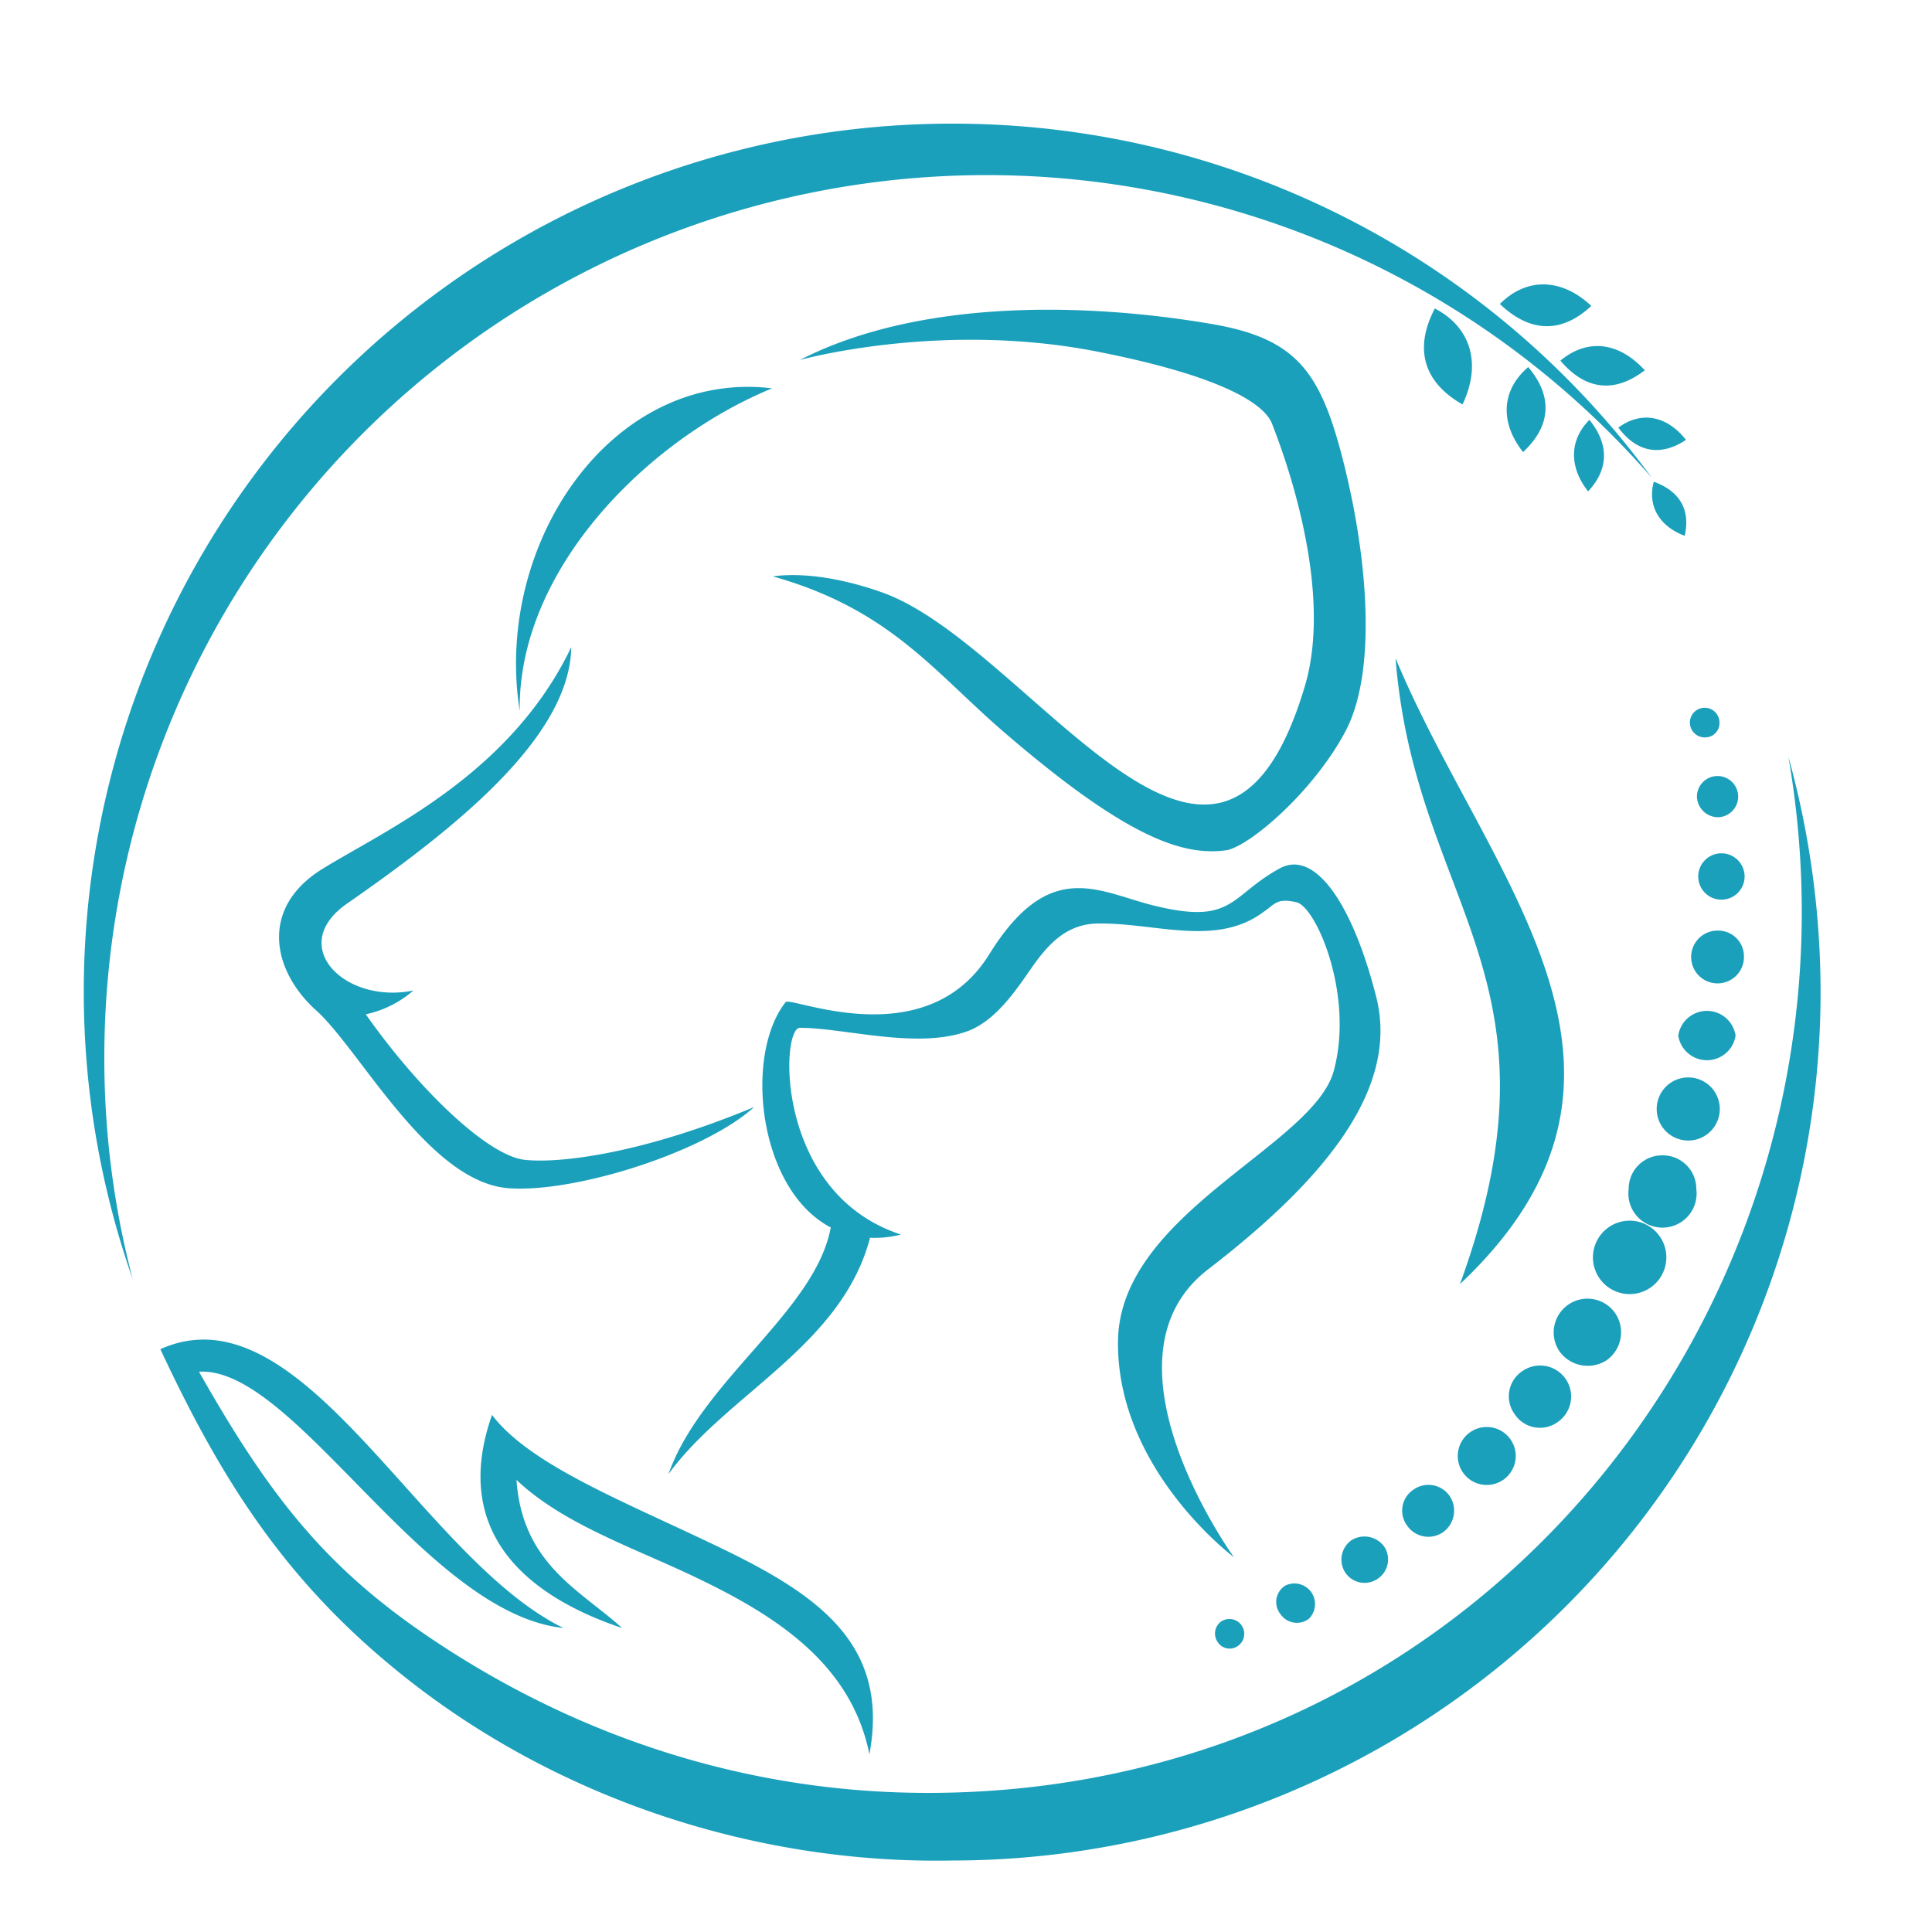 <svg id="Layer_1" data-name="Layer 1" xmlns="http://www.w3.org/2000/svg" viewBox="0 0 300 300">
  <defs>
    <style>
      .cls-1 {
        fill: #1ba0bc;
        fill-rule: evenodd;
      }
    </style>
  </defs>
  <title>1-16</title>
  <path class="cls-1" d="M147.9,19.2a134.5,134.5,0,0,1,108.6,55,137,137,0,0,0-240.3,90,134.6,134.6,0,0,0,4.4,34.4A134.8,134.8,0,0,1,147.9,19.2Zm98.9,46c3.1,3.8,3,7.7-.2,11.1C243.6,72.5,243.7,68.3,246.8,65.2Zm10,9.6c4.1,1.5,5.7,4.4,4.8,8.4C257.6,81.7,255.8,78.5,256.8,74.8ZM232.9,47.2c4.7,4.5,9.6,4.6,14.2.3C242.4,43.1,237,43.1,232.9,47.2Zm18.4,19.2c2.9,3.9,6.6,4.5,10.5,1.9C258.8,64.5,254.8,63.8,251.3,66.4Zm-9-10.4c3.9,4.6,8.4,5.1,13.1,1.5C251.4,53.1,246.5,52.5,242.3,56Zm-19.5-8.1c-3.3,6.3-1.7,11.5,4.3,14.9C230.1,56.5,228.4,50.8,222.8,47.9ZM237.3,57c3.9,4.6,3.5,9.2-.8,13.2C232.8,65.5,233.2,60.5,237.3,57Zm21.4,139a5.7,5.7,0,0,1-11.3,0,5.7,5.7,0,1,1,11.3,0Zm-69.6,59a2.2,2.2,0,0,0,3.1.6,2.3,2.3,0,0,0-2.6-3.8,2.3,2.3,0,0,0-.5,3.2Zm14.1-3.6a3.2,3.2,0,0,0-3.6-5.2,3,3,0,0,0-.8,4.4A3.1,3.1,0,0,0,203.2,251.4Zm5.7-7.2a3.6,3.6,0,0,0,5.1.9,3.6,3.6,0,0,0,.9-5,3.8,3.8,0,0,0-5.1-.9,3.7,3.7,0,0,0-.9,5Zm15.2-6.3a4.1,4.1,0,0,0,1-5.6,4,4,0,0,0-5.6-1,3.9,3.9,0,0,0-1,5.6A4,4,0,0,0,224.1,237.9Zm9.3-8.1a4.5,4.5,0,1,0-6.2-1.1A4.5,4.5,0,0,0,233.4,229.8Zm1.8-10.2a4.7,4.7,0,0,0,6.7,1.2,4.8,4.8,0,0,0-5.5-7.9,4.7,4.7,0,0,0-1.2,6.7Zm7-9.7a5.4,5.4,0,0,0,7.3,1.3,5.3,5.3,0,0,0,1.3-7.3,5.2,5.2,0,0,0-8.6,6ZM267,112.3a2.2,2.2,0,0,1-2.2,2.2,2.3,2.3,0,1,1,2.2-2.2Zm2.9,11.4a3.2,3.2,0,0,1-3.2,3.2,3.3,3.3,0,0,1-3.2-3.2,3.2,3.2,0,0,1,3.2-3.2A3.2,3.2,0,0,1,269.9,123.7Zm1,12.4a3.6,3.6,0,1,1-3.6-3.6A3.6,3.6,0,0,1,270.9,136.1Zm-.1,12.4a4.1,4.1,0,1,1-4-4A4,4,0,0,1,270.8,148.5Zm-1.3,12.3a4.5,4.5,0,0,1-8.9,0,4.5,4.5,0,0,1,8.9,0ZM267,172.9a4.9,4.9,0,0,1-9.7,0,4.9,4.9,0,1,1,9.7,0Zm-8.8,6.5a5.2,5.2,0,0,1,5.2,5.2,5.3,5.3,0,1,1-10.5,0,5.2,5.2,0,0,1,5.3-5.2ZM137,92c23,8.2,52.1,59.8,65.6,14.6,4.9-16.3-4.5-39.2-5-40.6s-2.8-6.6-27.2-11.4-46.2,1.3-46.2,1.3c18.3-9.4,43.9-9,63.9-5.6,13.5,2.3,17.1,7.6,20.7,22.2s5,31.9.1,41.1-14.5,17.5-18.3,18.4c-6.7,1-15.3-1.7-34.1-17.8-11.3-9.6-18-19.5-36.5-24.7C125.1,88.8,131.4,90,137,92Zm-8,98.6c-11.3-5.9-13.5-26.8-7-35,.9-.9,21.8,8.4,31.6-7.4s17.6-9.2,26.8-7.3c11.2,2.5,10.8-2,18.4-6.1,5.5-2.9,11.3,5.8,14.9,20s-7.9,28.3-26.1,42.3,4,44.7,4,44.7-18.2-13.6-18-33.5,30.3-30.3,33.5-42-2.7-25.5-5.8-26.2-3.3.3-5.1,1.5c-7.2,5.4-16.5,1.8-25.2,1.8-4.4-.1-7.1,2.1-9.5,5.1s-5.9,9.6-11.2,11.6c-7.9,2.9-19.1-.5-26.1-.5-3,0-3.9,25.7,15.7,32.1a16.4,16.4,0,0,1-4.8.5c-4.4,16.8-22.2,24.2-31.3,36.7,5.1-14.5,22.8-25.3,25.2-38.3ZM88.7,100.5c-9.5,19.8-28.7,28.3-38.6,34.4s-7.8,15.9-1,22,17.4,26.6,29.8,27.6c10.3.8,30.5-5.6,38.2-12.6-17,7.1-29.9,8.8-35.6,8.2s-16.4-10.8-24.7-22.6a16.5,16.5,0,0,0,7.4-3.7c-10.6,2.2-19.8-6.9-10.3-13.5,16.7-11.6,34.6-25.8,34.8-39.8Zm128,1.7c3,38.4,27.4,49.5,10,97.2C261.8,166.3,230.9,136.4,216.7,102.2Zm-136,8.2c-.3-22,19.9-42.2,39.2-50.1C95,57.3,76.6,84.4,80.7,110.4Zm6.8,142.4c-22.3-10.9-40.6-53.2-62.6-43.3C34,229,43.6,244.4,60.4,258.4,85,279,117,289.5,147.9,288.9A134.9,134.9,0,0,0,282.7,154a137.4,137.4,0,0,0-5-36.5c14.3,82.8-46.8,160.9-133.6,160.9-28.6,0-54.8-9-76.9-23.8C50.6,243.5,41.9,232.4,30.9,213c14.8-.9,35,37.5,56.6,39.8Zm21.5-7.4c-10-4.9-21.3-8.5-28.8-15.6.9,13.1,9.9,17.1,16.4,23-14.9-5-26.6-14.9-20.2-33.1,5.7,7.6,20.1,13.3,33.7,19.8,16.1,7.6,28.2,15.2,24.9,32.9C132.3,259,121.6,251.5,109,245.4Z"/>
</svg>
